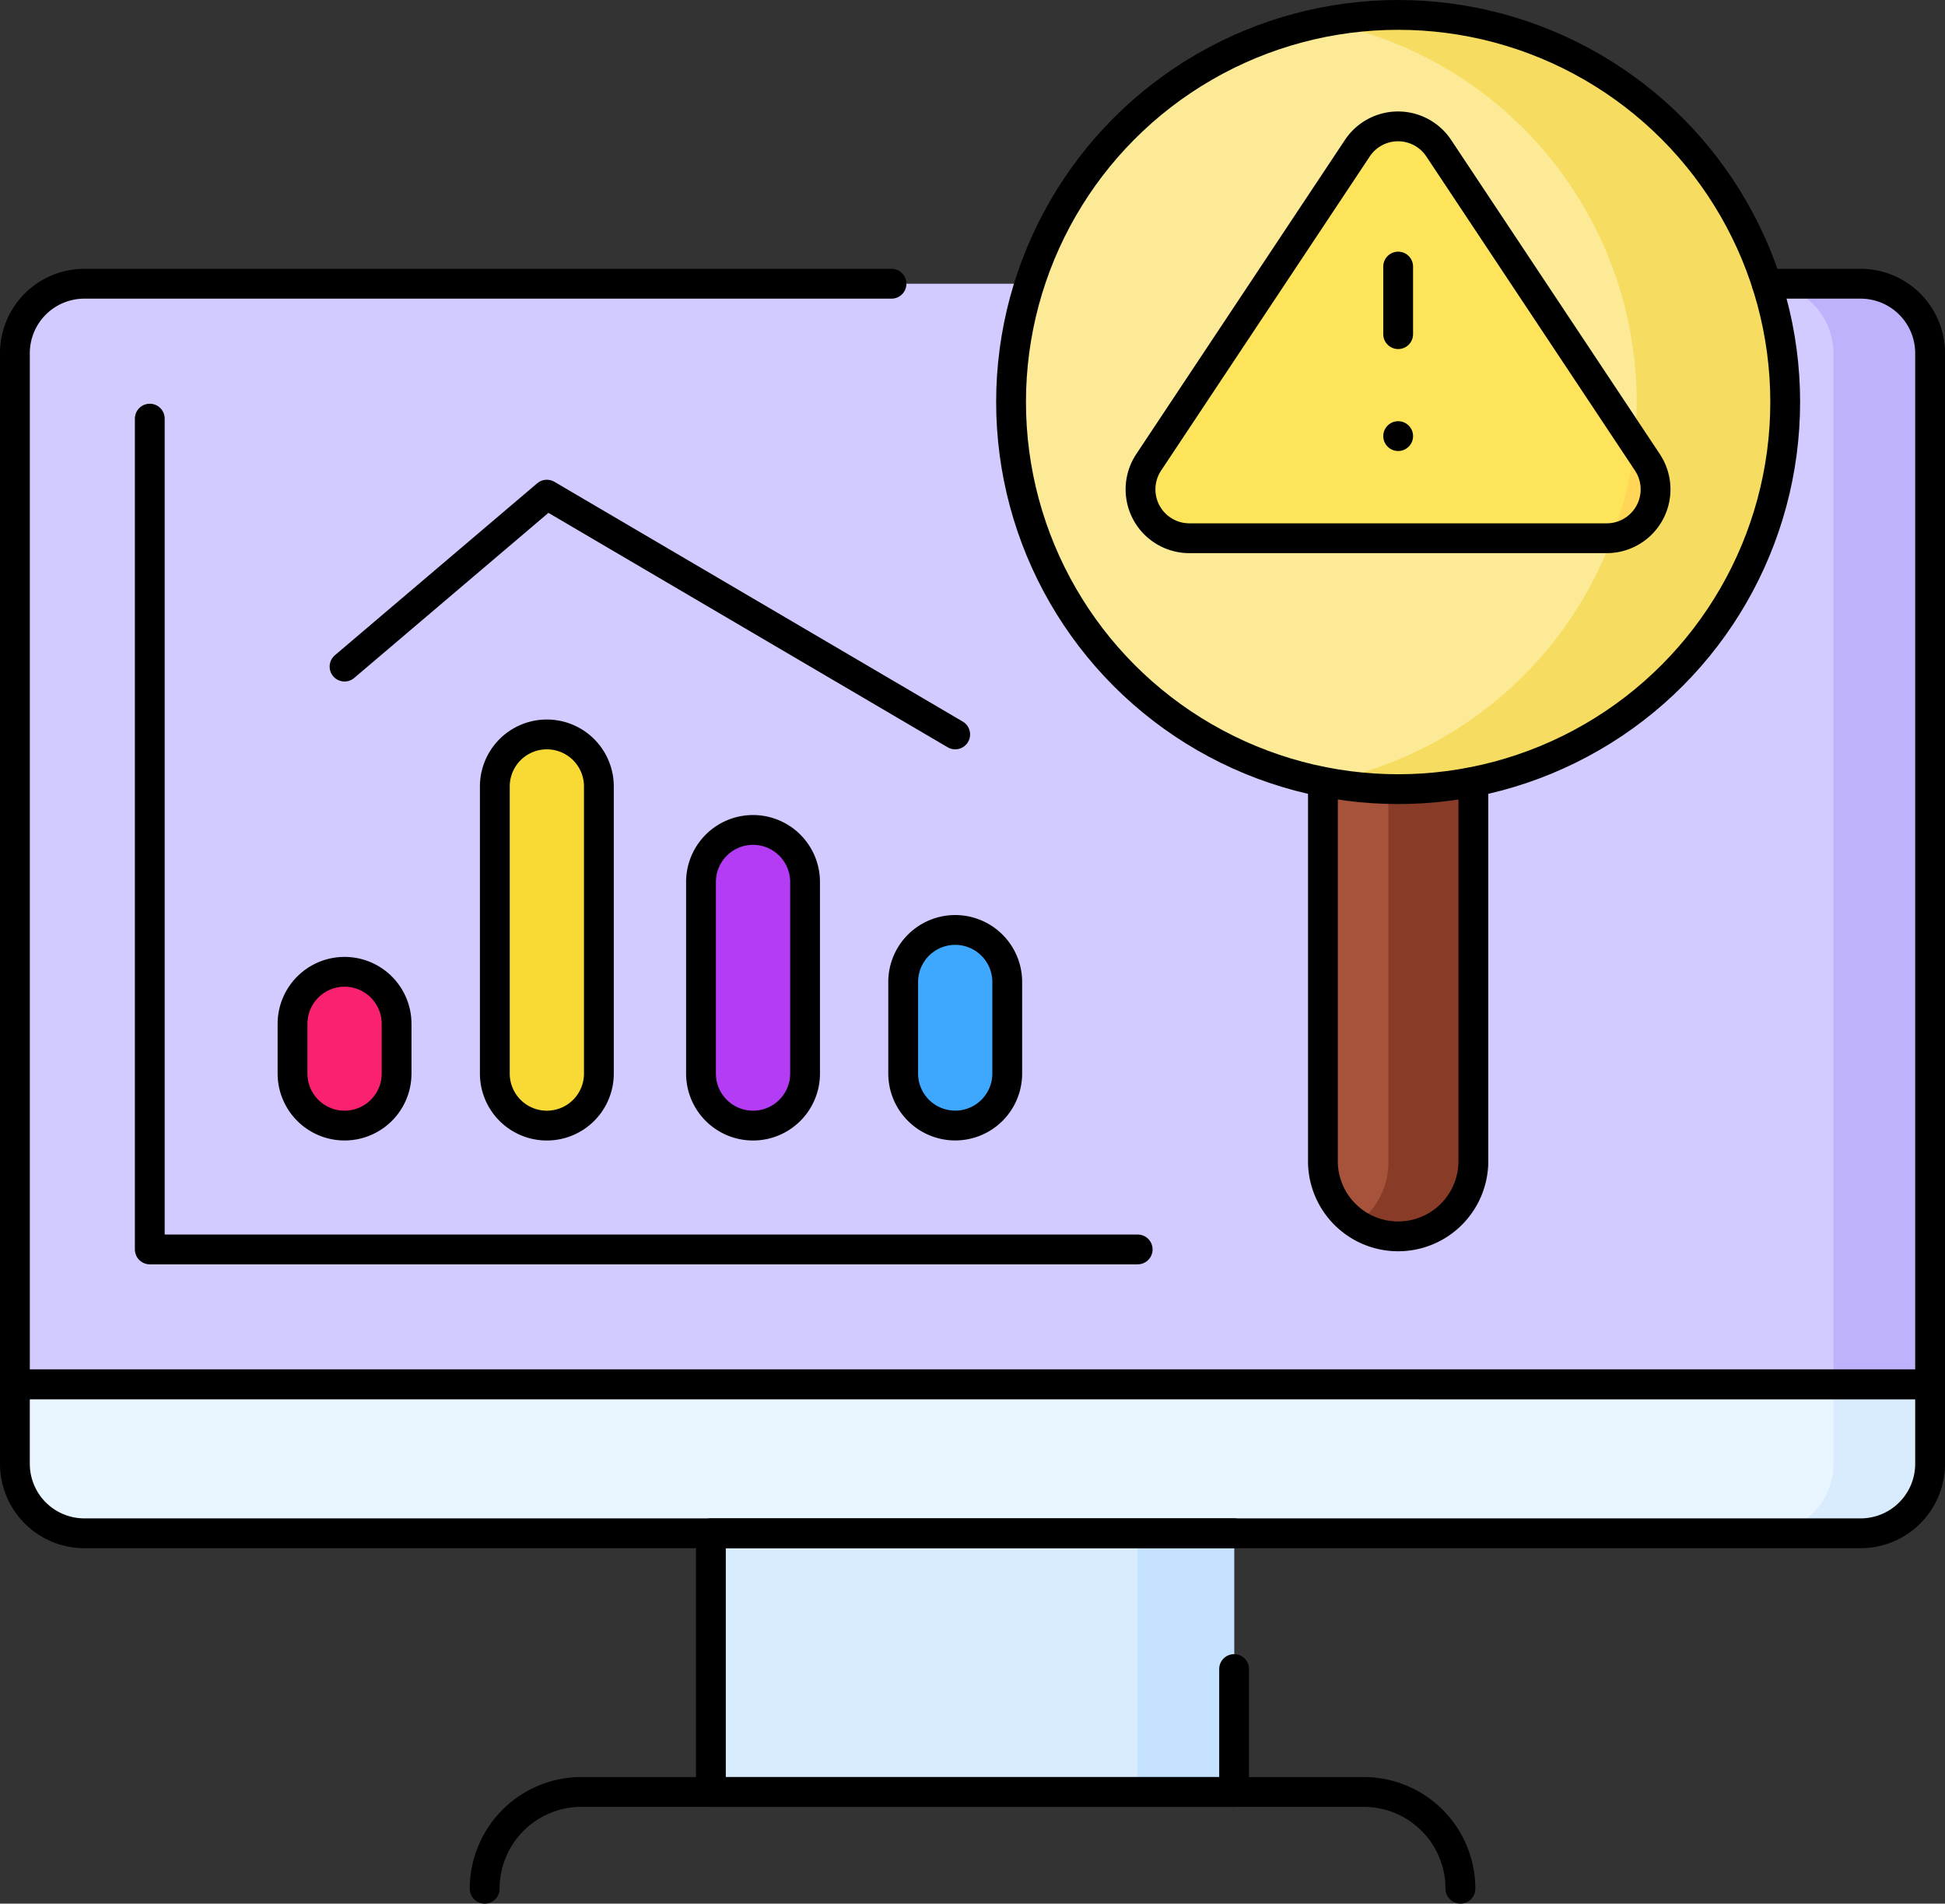 <svg xmlns="http://www.w3.org/2000/svg" width="65.253" height="63.858" viewBox="0 0 65.253 63.858">
  <rect x="0" y="0" width="65.253" height="63.858" fill="#333333" stroke="none"/>
  <g id="estadisticas_1_" data-name="estadisticas (1)" transform="translate(0.5 0.5)">
    <g id="Grupo_1084676" data-name="Grupo 1084676" transform="translate(0 0)">
      <path id="Trazado_831107" data-name="Trazado 831107" d="M71.753,119.571H7.5V84.983a2.331,2.331,0,0,1,2.331-2.331H69.422a2.331,2.331,0,0,1,2.331,2.331Z" transform="translate(-7.5 -73.634)" fill="#d2cbff"/>
      <path id="Trazado_831108" data-name="Trazado 831108" d="M466.955,84.987v34.587h-3.244V84.987a2.331,2.331,0,0,0-2.331-2.331h3.244A2.331,2.331,0,0,1,466.955,84.987Z" transform="translate(-402.701 -73.638)" fill="#beb2fc"/>
      <path id="Trazado_831109" data-name="Trazado 831109" d="M71.753,368.219H7.5v2.666a2.331,2.331,0,0,0,2.331,2.331H69.422a2.331,2.331,0,0,0,2.331-2.331Z" transform="translate(-7.5 -322.282)" fill="#eaf6ff"/>
      <path id="Trazado_831110" data-name="Trazado 831110" d="M466.955,368.216v2.666a2.331,2.331,0,0,1-2.331,2.331H461.38a2.331,2.331,0,0,0,2.331-2.331v-2.666Z" transform="translate(-402.701 -322.28)" fill="#d8ecfe"/>
      <rect id="Rectángulo_383185" data-name="Rectángulo 383185" width="17.553" height="8.679" transform="translate(23.35 50.934)" fill="#d8ecfe"/>
      <rect id="Rectángulo_383186" data-name="Rectángulo 383186" width="3.245" height="8.679" transform="translate(37.659 50.933)" fill="#c4e2ff"/>
      <g id="Grupo_1084675" data-name="Grupo 1084675" transform="translate(9.314 24.136)">
        <g id="Grupo_1084671" data-name="Grupo 1084671" transform="translate(0 7.964)">
          <path id="Trazado_831111" data-name="Trazado 831111" d="M81.287,266.353a1.745,1.745,0,0,1-1.745-1.745v-1.667a1.745,1.745,0,1,1,3.491,0v1.667A1.745,1.745,0,0,1,81.287,266.353Z" transform="translate(-79.542 -261.196)" fill="#fa2171"/>
        </g>
        <g id="Grupo_1084672" data-name="Grupo 1084672" transform="translate(6.787)">
          <path id="Trazado_831112" data-name="Trazado 831112" d="M133.788,212.715a1.745,1.745,0,0,1-1.745-1.745v-9.631a1.745,1.745,0,1,1,3.491,0v9.631A1.745,1.745,0,0,1,133.788,212.715Z" transform="translate(-132.043 -199.593)" fill="#f9da35"/>
        </g>
        <g id="Grupo_1084673" data-name="Grupo 1084673" transform="translate(13.704 3.204)">
          <path id="Trazado_831113" data-name="Trazado 831113" d="M187.289,234.291a1.745,1.745,0,0,1-1.745-1.745v-6.427a1.745,1.745,0,1,1,3.491,0v6.427A1.745,1.745,0,0,1,187.289,234.291Z" transform="translate(-185.544 -224.373)" fill="#b43cf5"/>
        </g>
        <g id="Grupo_1084674" data-name="Grupo 1084674" transform="translate(20.487 6.561)">
          <path id="Trazado_831114" data-name="Trazado 831114" d="M239.752,256.9a1.745,1.745,0,0,1-1.745-1.745v-3.07a1.745,1.745,0,0,1,3.491,0v3.07A1.745,1.745,0,0,1,239.752,256.9Z" transform="translate(-238.007 -250.341)" fill="#3ea7fe"/>
        </g>
      </g>
      <path id="Trazado_831115" data-name="Trazado 831115" d="M346.937,175.829h5.047v17.432a2.524,2.524,0,0,1-2.524,2.524h0a2.524,2.524,0,0,1-2.524-2.524V175.829Z" transform="translate(-303.054 -154.765)" fill="#a7523b"/>
      <path id="Trazado_831116" data-name="Trazado 831116" d="M356.529,175.829v17.432a2.52,2.52,0,0,1-1.1,2.082,2.523,2.523,0,0,0,3.949-2.082V175.829Z" transform="translate(-310.45 -154.765)" fill="#883b27"/>
      <path id="Trazado_831261" data-name="Trazado 831261" d="M12.986,0A12.986,12.986,0,1,1,0,12.986,12.986,12.986,0,0,1,12.986,0Z" transform="translate(33.42 0)" fill="#fcea96"/>
      <path id="Trazado_831117" data-name="Trazado 831117" d="M349.666,12.9a13.046,13.046,0,0,0-2.493.24,12.988,12.988,0,0,1,0,25.493A12.987,12.987,0,1,0,349.666,12.9Z" transform="translate(-303.259 -12.898)" fill="#f6dd61"/>
      <path id="Trazado_831118" data-name="Trazado 831118" d="M315.227,55.633H301.218a1.639,1.639,0,0,1-1.365-2.547l7-10.537a1.639,1.639,0,0,1,2.73,0l7,10.537A1.639,1.639,0,0,1,315.227,55.633Z" transform="translate(-261.815 -38.078)" fill="#fee45a"/>
      <path id="Trazado_831119" data-name="Trazado 831119" d="M423.161,124.523l-.44-.662a12.909,12.909,0,0,1-.753,3.2A1.639,1.639,0,0,0,423.161,124.523Z" transform="translate(-368.385 -109.515)" fill="#ffd655"/>
    </g>
    <g id="Grupo_1084683" data-name="Grupo 1084683" transform="translate(0 0)">
      <path id="Trazado_831120" data-name="Trazado 831120" d="M66.274,82.656h3.148a2.331,2.331,0,0,1,2.331,2.331v34.587H7.5V84.987a2.331,2.331,0,0,1,2.331-2.331H36.909" transform="translate(-7.5 -73.638)" fill="none" stroke="#000" stroke-linecap="round" stroke-linejoin="round" stroke-miterlimit="10" stroke-width="1"/>
      <path id="Trazado_831121" data-name="Trazado 831121" d="M75.643,145.521H42.5V117.652" transform="translate(-37.975 -104.109)" fill="none" stroke="#000" stroke-linecap="round" stroke-linejoin="round" stroke-miterlimit="10" stroke-width="1"/>
      <path id="Trazado_831122" data-name="Trazado 831122" d="M71.753,368.219H7.5v2.666a2.331,2.331,0,0,0,2.331,2.331H69.422a2.331,2.331,0,0,0,2.331-2.331Z" transform="translate(-7.5 -322.282)" fill="none" stroke="#000" stroke-linecap="round" stroke-linejoin="round" stroke-miterlimit="10" stroke-width="1"/>
      <path id="Trazado_831123" data-name="Trazado 831123" d="M205.667,411.424v4.124H188.114V406.87h17.553" transform="translate(-164.764 -355.936)" fill="none" stroke="#000" stroke-linecap="round" stroke-linejoin="round" stroke-miterlimit="10" stroke-width="1"/>
      <path id="Trazado_831124" data-name="Trazado 831124" d="M129.41,477.246h0A3.245,3.245,0,0,1,132.655,474H158.9a3.245,3.245,0,0,1,3.245,3.245h0" transform="translate(-113.649 -414.389)" fill="none" stroke="#000" stroke-linecap="round" stroke-linejoin="round" stroke-miterlimit="10" stroke-width="1"/>
      <g id="Grupo_1084681" data-name="Grupo 1084681" transform="translate(9.314 24.136)">
        <g id="Grupo_1084677" data-name="Grupo 1084677" transform="translate(0 7.964)">
          <path id="Trazado_831125" data-name="Trazado 831125" d="M81.287,266.353a1.745,1.745,0,0,1-1.745-1.745v-1.667a1.745,1.745,0,1,1,3.491,0v1.667A1.745,1.745,0,0,1,81.287,266.353Z" transform="translate(-79.542 -261.196)" fill="none" stroke="#000" stroke-linecap="round" stroke-linejoin="round" stroke-miterlimit="10" stroke-width="1"/>
        </g>
        <g id="Grupo_1084678" data-name="Grupo 1084678" transform="translate(6.787)">
          <path id="Trazado_831126" data-name="Trazado 831126" d="M133.788,212.715a1.745,1.745,0,0,1-1.745-1.745v-9.631a1.745,1.745,0,1,1,3.491,0v9.631A1.745,1.745,0,0,1,133.788,212.715Z" transform="translate(-132.043 -199.593)" fill="none" stroke="#000" stroke-linecap="round" stroke-linejoin="round" stroke-miterlimit="10" stroke-width="1"/>
        </g>
        <g id="Grupo_1084679" data-name="Grupo 1084679" transform="translate(13.704 3.204)">
          <path id="Trazado_831127" data-name="Trazado 831127" d="M187.289,234.291a1.745,1.745,0,0,1-1.745-1.745v-6.427a1.745,1.745,0,1,1,3.491,0v6.427A1.745,1.745,0,0,1,187.289,234.291Z" transform="translate(-185.544 -224.373)" fill="none" stroke="#000" stroke-linecap="round" stroke-linejoin="round" stroke-miterlimit="10" stroke-width="1"/>
        </g>
        <g id="Grupo_1084680" data-name="Grupo 1084680" transform="translate(20.487 6.561)">
          <path id="Trazado_831128" data-name="Trazado 831128" d="M239.752,256.9a1.745,1.745,0,0,1-1.745-1.745v-3.07a1.745,1.745,0,0,1,3.491,0v3.07A1.745,1.745,0,0,1,239.752,256.9Z" transform="translate(-238.007 -250.341)" fill="none" stroke="#000" stroke-linecap="round" stroke-linejoin="round" stroke-miterlimit="10" stroke-width="1"/>
        </g>
      </g>
      <path id="Trazado_831129" data-name="Trazado 831129" d="M93.042,143.149l6.787-5.768,13.7,8.043" transform="translate(-81.983 -121.288)" fill="none" stroke="#000" stroke-linecap="round" stroke-linejoin="round" stroke-miterlimit="10" stroke-width="1"/>
      <ellipse id="Elipse_10845" data-name="Elipse 10845" cx="12.986" cy="12.986" rx="12.986" ry="12.986" transform="translate(33.42)" fill="none" stroke="#000" stroke-linecap="round" stroke-linejoin="round" stroke-miterlimit="10" stroke-width="1"/>
      <path id="Trazado_831130" data-name="Trazado 831130" d="M351.987,211.9v12.769a2.524,2.524,0,0,1-5.047,0V211.9" transform="translate(-303.057 -186.169)" fill="none" stroke="#000" stroke-linecap="round" stroke-linejoin="round" stroke-miterlimit="10" stroke-width="1"/>
      <path id="Trazado_831131" data-name="Trazado 831131" d="M315.227,55.633H301.218a1.639,1.639,0,0,1-1.365-2.547l7-10.537a1.639,1.639,0,0,1,2.73,0l7,10.537A1.639,1.639,0,0,1,315.227,55.633Z" transform="translate(-261.815 -38.078)" fill="none" stroke="#000" stroke-linecap="round" stroke-linejoin="round" stroke-miterlimit="10" stroke-width="1"/>
      <g id="Grupo_1084682" data-name="Grupo 1084682" transform="translate(46.407 8.442)">
        <line id="Línea_4062" data-name="Línea 4062" y2="2.267" fill="none" stroke="#000" stroke-linecap="round" stroke-linejoin="round" stroke-miterlimit="10" stroke-width="1"/>
        <line id="Línea_4063" data-name="Línea 4063" transform="translate(0 5.687)" fill="none" stroke="#000" stroke-linecap="round" stroke-linejoin="round" stroke-miterlimit="10" stroke-width="1"/>
      </g>
    </g>
  </g>
</svg>
